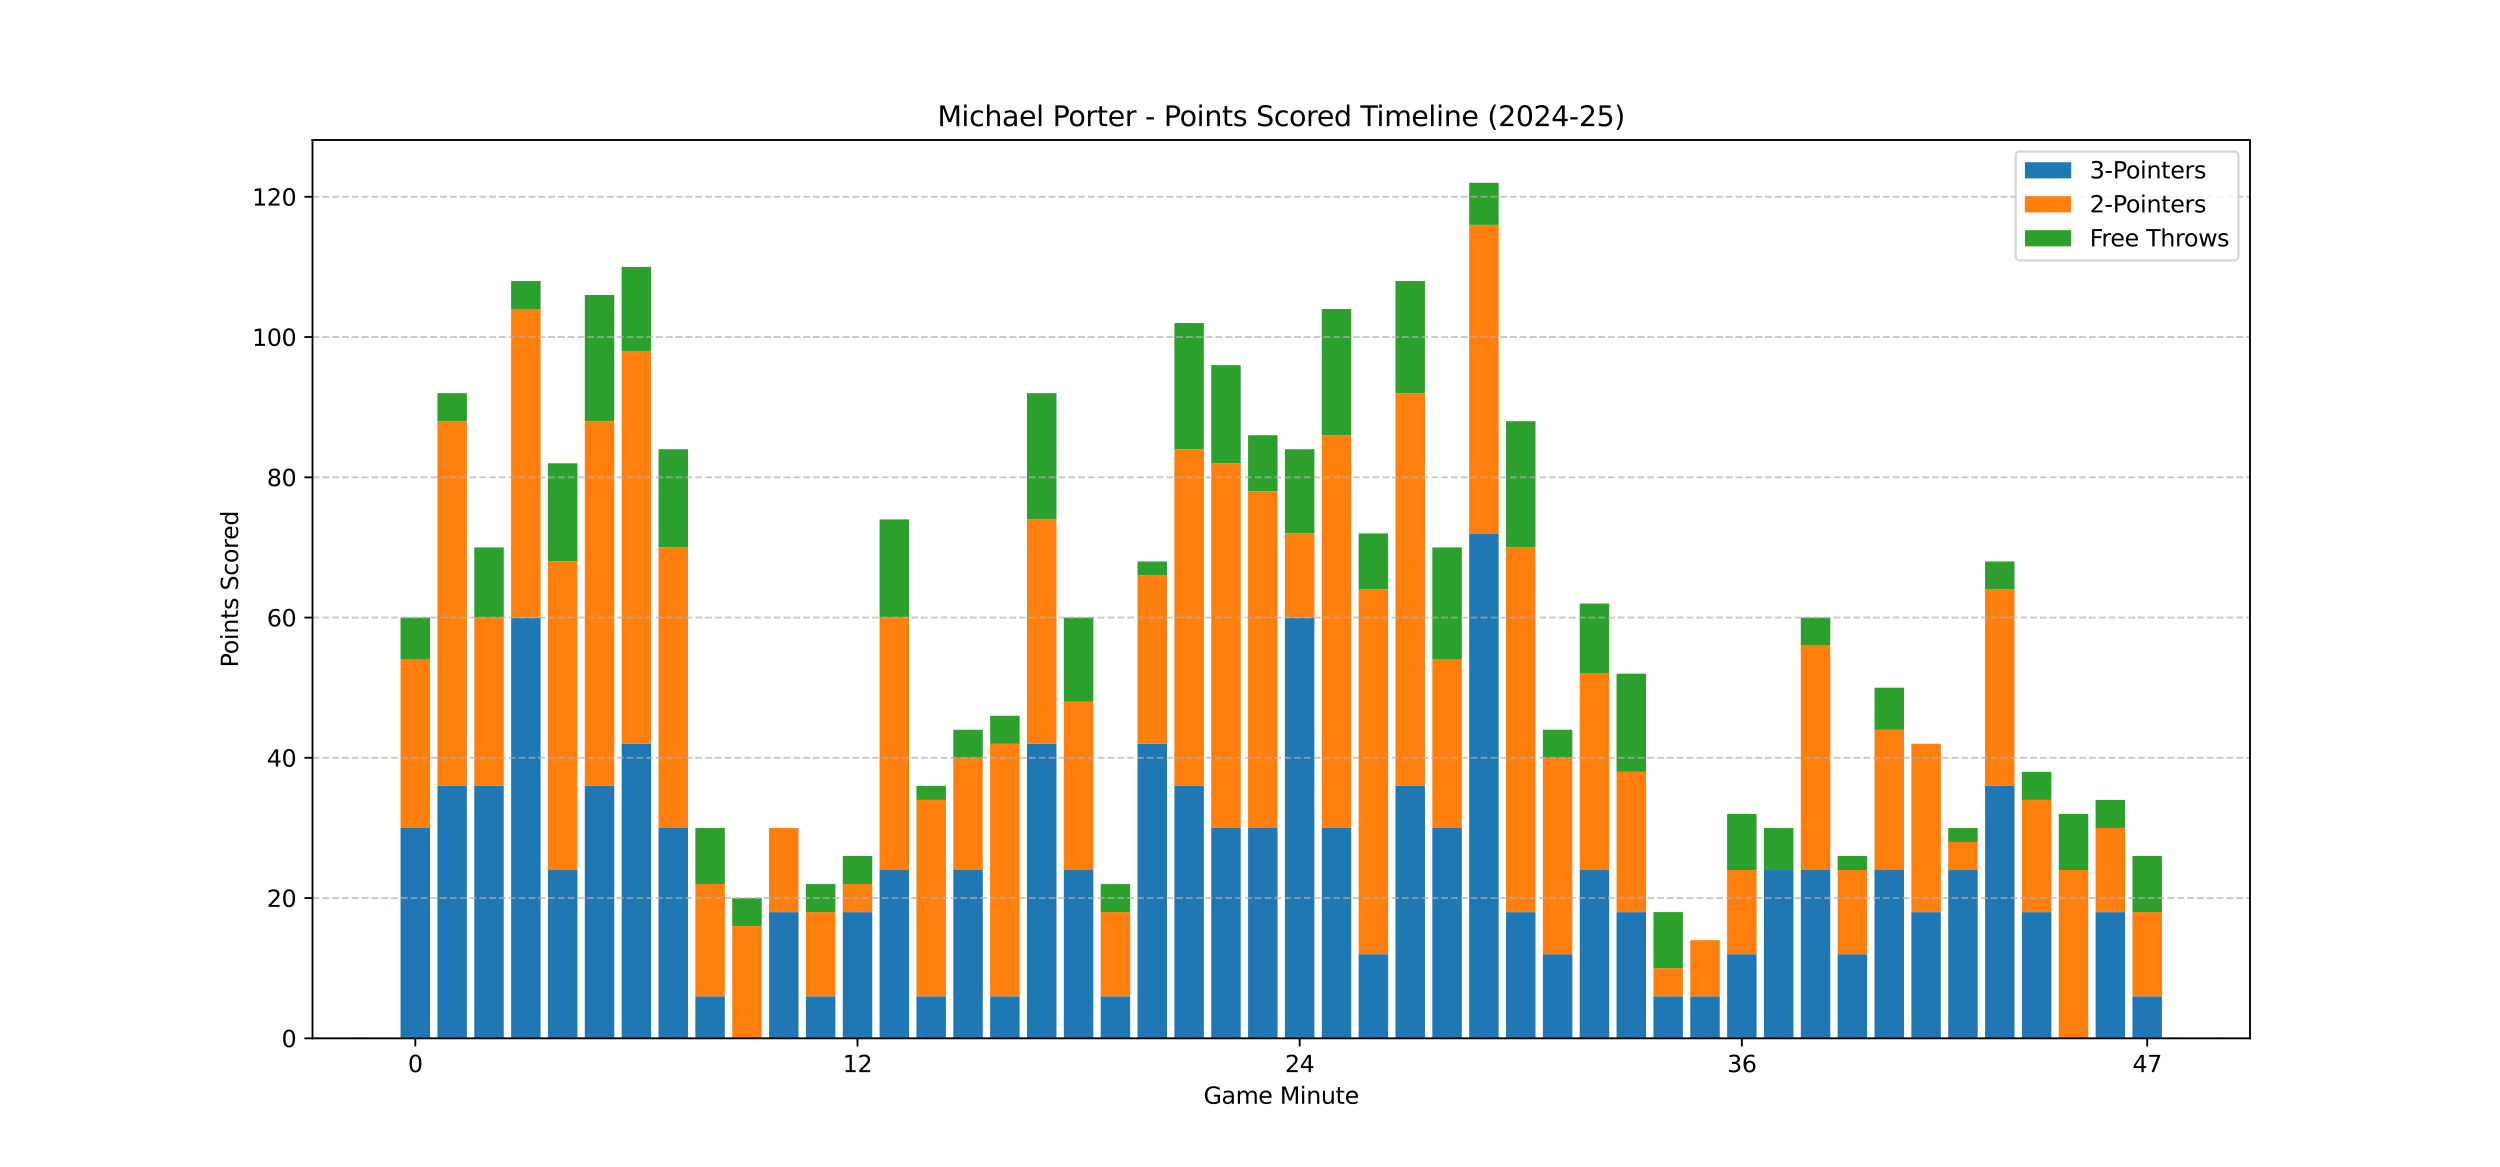 <?xml version="1.0" encoding="utf-8" standalone="no"?>
<!DOCTYPE svg PUBLIC "-//W3C//DTD SVG 1.1//EN"
  "http://www.w3.org/Graphics/SVG/1.1/DTD/svg11.dtd">
<svg xmlns:xlink="http://www.w3.org/1999/xlink" width="1080pt" height="504pt" viewBox="0 0 1080 504" xmlns="http://www.w3.org/2000/svg" version="1.1">
 <defs>
  <style type="text/css">*{stroke-linejoin: round; stroke-linecap: butt}</style>
 </defs>
 <g id="figure_1">
  <g id="patch_1">
   <path d="M 0 504 
L 1080 504 
L 1080 0 
L 0 0 
z
" style="fill: #ffffff"/>
  </g>
  <g id="axes_1">
   <g id="patch_2">
    <path d="M 135 448.56 
L 972 448.56 
L 972 60.48 
L 135 60.48 
z
" style="fill: #ffffff"/>
   </g>
   <g id="patch_3">
    <path d="M 173.045 448.56 
L 185.78 448.56 
L 185.78 357.675 
L 173.045 357.675 
z
" clip-path="url(#p146486626a)" style="fill: #1f77b4"/>
   </g>
   <g id="patch_4">
    <path d="M 188.964 448.56 
L 201.699 448.56 
L 201.699 339.498 
L 188.964 339.498 
z
" clip-path="url(#p146486626a)" style="fill: #1f77b4"/>
   </g>
   <g id="patch_5">
    <path d="M 204.883 448.56 
L 217.618 448.56 
L 217.618 339.498 
L 204.883 339.498 
z
" clip-path="url(#p146486626a)" style="fill: #1f77b4"/>
   </g>
   <g id="patch_6">
    <path d="M 220.801 448.56 
L 233.536 448.56 
L 233.536 266.79 
L 220.801 266.79 
z
" clip-path="url(#p146486626a)" style="fill: #1f77b4"/>
   </g>
   <g id="patch_7">
    <path d="M 236.72 448.56 
L 249.455 448.56 
L 249.455 375.852 
L 236.72 375.852 
z
" clip-path="url(#p146486626a)" style="fill: #1f77b4"/>
   </g>
   <g id="patch_8">
    <path d="M 252.638 448.56 
L 265.373 448.56 
L 265.373 339.498 
L 252.638 339.498 
z
" clip-path="url(#p146486626a)" style="fill: #1f77b4"/>
   </g>
   <g id="patch_9">
    <path d="M 268.557 448.56 
L 281.292 448.56 
L 281.292 321.321 
L 268.557 321.321 
z
" clip-path="url(#p146486626a)" style="fill: #1f77b4"/>
   </g>
   <g id="patch_10">
    <path d="M 284.476 448.56 
L 297.211 448.56 
L 297.211 357.675 
L 284.476 357.675 
z
" clip-path="url(#p146486626a)" style="fill: #1f77b4"/>
   </g>
   <g id="patch_11">
    <path d="M 300.394 448.56 
L 313.129 448.56 
L 313.129 430.383 
L 300.394 430.383 
z
" clip-path="url(#p146486626a)" style="fill: #1f77b4"/>
   </g>
   <g id="patch_12">
    <path d="M 316.313 448.56 
L 329.048 448.56 
L 329.048 448.56 
L 316.313 448.56 
z
" clip-path="url(#p146486626a)" style="fill: #1f77b4"/>
   </g>
   <g id="patch_13">
    <path d="M 332.231 448.56 
L 344.966 448.56 
L 344.966 394.029 
L 332.231 394.029 
z
" clip-path="url(#p146486626a)" style="fill: #1f77b4"/>
   </g>
   <g id="patch_14">
    <path d="M 348.15 448.56 
L 360.885 448.56 
L 360.885 430.383 
L 348.15 430.383 
z
" clip-path="url(#p146486626a)" style="fill: #1f77b4"/>
   </g>
   <g id="patch_15">
    <path d="M 364.069 448.56 
L 376.804 448.56 
L 376.804 394.029 
L 364.069 394.029 
z
" clip-path="url(#p146486626a)" style="fill: #1f77b4"/>
   </g>
   <g id="patch_16">
    <path d="M 379.987 448.56 
L 392.722 448.56 
L 392.722 375.852 
L 379.987 375.852 
z
" clip-path="url(#p146486626a)" style="fill: #1f77b4"/>
   </g>
   <g id="patch_17">
    <path d="M 395.906 448.56 
L 408.641 448.56 
L 408.641 430.383 
L 395.906 430.383 
z
" clip-path="url(#p146486626a)" style="fill: #1f77b4"/>
   </g>
   <g id="patch_18">
    <path d="M 411.824 448.56 
L 424.559 448.56 
L 424.559 375.852 
L 411.824 375.852 
z
" clip-path="url(#p146486626a)" style="fill: #1f77b4"/>
   </g>
   <g id="patch_19">
    <path d="M 427.743 448.56 
L 440.478 448.56 
L 440.478 430.383 
L 427.743 430.383 
z
" clip-path="url(#p146486626a)" style="fill: #1f77b4"/>
   </g>
   <g id="patch_20">
    <path d="M 443.662 448.56 
L 456.397 448.56 
L 456.397 321.321 
L 443.662 321.321 
z
" clip-path="url(#p146486626a)" style="fill: #1f77b4"/>
   </g>
   <g id="patch_21">
    <path d="M 459.58 448.56 
L 472.315 448.56 
L 472.315 375.852 
L 459.58 375.852 
z
" clip-path="url(#p146486626a)" style="fill: #1f77b4"/>
   </g>
   <g id="patch_22">
    <path d="M 475.499 448.56 
L 488.234 448.56 
L 488.234 430.383 
L 475.499 430.383 
z
" clip-path="url(#p146486626a)" style="fill: #1f77b4"/>
   </g>
   <g id="patch_23">
    <path d="M 491.417 448.56 
L 504.152 448.56 
L 504.152 321.321 
L 491.417 321.321 
z
" clip-path="url(#p146486626a)" style="fill: #1f77b4"/>
   </g>
   <g id="patch_24">
    <path d="M 507.336 448.56 
L 520.071 448.56 
L 520.071 339.498 
L 507.336 339.498 
z
" clip-path="url(#p146486626a)" style="fill: #1f77b4"/>
   </g>
   <g id="patch_25">
    <path d="M 523.255 448.56 
L 535.99 448.56 
L 535.99 357.675 
L 523.255 357.675 
z
" clip-path="url(#p146486626a)" style="fill: #1f77b4"/>
   </g>
   <g id="patch_26">
    <path d="M 539.173 448.56 
L 551.908 448.56 
L 551.908 357.675 
L 539.173 357.675 
z
" clip-path="url(#p146486626a)" style="fill: #1f77b4"/>
   </g>
   <g id="patch_27">
    <path d="M 555.092 448.56 
L 567.827 448.56 
L 567.827 266.79 
L 555.092 266.79 
z
" clip-path="url(#p146486626a)" style="fill: #1f77b4"/>
   </g>
   <g id="patch_28">
    <path d="M 571.01 448.56 
L 583.745 448.56 
L 583.745 357.675 
L 571.01 357.675 
z
" clip-path="url(#p146486626a)" style="fill: #1f77b4"/>
   </g>
   <g id="patch_29">
    <path d="M 586.929 448.56 
L 599.664 448.56 
L 599.664 412.206 
L 586.929 412.206 
z
" clip-path="url(#p146486626a)" style="fill: #1f77b4"/>
   </g>
   <g id="patch_30">
    <path d="M 602.848 448.56 
L 615.583 448.56 
L 615.583 339.498 
L 602.848 339.498 
z
" clip-path="url(#p146486626a)" style="fill: #1f77b4"/>
   </g>
   <g id="patch_31">
    <path d="M 618.766 448.56 
L 631.501 448.56 
L 631.501 357.675 
L 618.766 357.675 
z
" clip-path="url(#p146486626a)" style="fill: #1f77b4"/>
   </g>
   <g id="patch_32">
    <path d="M 634.685 448.56 
L 647.42 448.56 
L 647.42 230.435 
L 634.685 230.435 
z
" clip-path="url(#p146486626a)" style="fill: #1f77b4"/>
   </g>
   <g id="patch_33">
    <path d="M 650.603 448.56 
L 663.338 448.56 
L 663.338 394.029 
L 650.603 394.029 
z
" clip-path="url(#p146486626a)" style="fill: #1f77b4"/>
   </g>
   <g id="patch_34">
    <path d="M 666.522 448.56 
L 679.257 448.56 
L 679.257 412.206 
L 666.522 412.206 
z
" clip-path="url(#p146486626a)" style="fill: #1f77b4"/>
   </g>
   <g id="patch_35">
    <path d="M 682.441 448.56 
L 695.176 448.56 
L 695.176 375.852 
L 682.441 375.852 
z
" clip-path="url(#p146486626a)" style="fill: #1f77b4"/>
   </g>
   <g id="patch_36">
    <path d="M 698.359 448.56 
L 711.094 448.56 
L 711.094 394.029 
L 698.359 394.029 
z
" clip-path="url(#p146486626a)" style="fill: #1f77b4"/>
   </g>
   <g id="patch_37">
    <path d="M 714.278 448.56 
L 727.013 448.56 
L 727.013 430.383 
L 714.278 430.383 
z
" clip-path="url(#p146486626a)" style="fill: #1f77b4"/>
   </g>
   <g id="patch_38">
    <path d="M 730.196 448.56 
L 742.931 448.56 
L 742.931 430.383 
L 730.196 430.383 
z
" clip-path="url(#p146486626a)" style="fill: #1f77b4"/>
   </g>
   <g id="patch_39">
    <path d="M 746.115 448.56 
L 758.85 448.56 
L 758.85 412.206 
L 746.115 412.206 
z
" clip-path="url(#p146486626a)" style="fill: #1f77b4"/>
   </g>
   <g id="patch_40">
    <path d="M 762.034 448.56 
L 774.769 448.56 
L 774.769 375.852 
L 762.034 375.852 
z
" clip-path="url(#p146486626a)" style="fill: #1f77b4"/>
   </g>
   <g id="patch_41">
    <path d="M 777.952 448.56 
L 790.687 448.56 
L 790.687 375.852 
L 777.952 375.852 
z
" clip-path="url(#p146486626a)" style="fill: #1f77b4"/>
   </g>
   <g id="patch_42">
    <path d="M 793.871 448.56 
L 806.606 448.56 
L 806.606 412.206 
L 793.871 412.206 
z
" clip-path="url(#p146486626a)" style="fill: #1f77b4"/>
   </g>
   <g id="patch_43">
    <path d="M 809.789 448.56 
L 822.524 448.56 
L 822.524 375.852 
L 809.789 375.852 
z
" clip-path="url(#p146486626a)" style="fill: #1f77b4"/>
   </g>
   <g id="patch_44">
    <path d="M 825.708 448.56 
L 838.443 448.56 
L 838.443 394.029 
L 825.708 394.029 
z
" clip-path="url(#p146486626a)" style="fill: #1f77b4"/>
   </g>
   <g id="patch_45">
    <path d="M 841.627 448.56 
L 854.362 448.56 
L 854.362 375.852 
L 841.627 375.852 
z
" clip-path="url(#p146486626a)" style="fill: #1f77b4"/>
   </g>
   <g id="patch_46">
    <path d="M 857.545 448.56 
L 870.28 448.56 
L 870.28 339.498 
L 857.545 339.498 
z
" clip-path="url(#p146486626a)" style="fill: #1f77b4"/>
   </g>
   <g id="patch_47">
    <path d="M 873.464 448.56 
L 886.199 448.56 
L 886.199 394.029 
L 873.464 394.029 
z
" clip-path="url(#p146486626a)" style="fill: #1f77b4"/>
   </g>
   <g id="patch_48">
    <path d="M 889.382 448.56 
L 902.117 448.56 
L 902.117 448.56 
L 889.382 448.56 
z
" clip-path="url(#p146486626a)" style="fill: #1f77b4"/>
   </g>
   <g id="patch_49">
    <path d="M 905.301 448.56 
L 918.036 448.56 
L 918.036 394.029 
L 905.301 394.029 
z
" clip-path="url(#p146486626a)" style="fill: #1f77b4"/>
   </g>
   <g id="patch_50">
    <path d="M 921.22 448.56 
L 933.955 448.56 
L 933.955 430.383 
L 921.22 430.383 
z
" clip-path="url(#p146486626a)" style="fill: #1f77b4"/>
   </g>
   <g id="patch_51">
    <path d="M 173.045 357.675 
L 185.78 357.675 
L 185.78 284.967 
L 173.045 284.967 
z
" clip-path="url(#p146486626a)" style="fill: #ff7f0e"/>
   </g>
   <g id="patch_52">
    <path d="M 188.964 339.498 
L 201.699 339.498 
L 201.699 181.963 
L 188.964 181.963 
z
" clip-path="url(#p146486626a)" style="fill: #ff7f0e"/>
   </g>
   <g id="patch_53">
    <path d="M 204.883 339.498 
L 217.618 339.498 
L 217.618 266.79 
L 204.883 266.79 
z
" clip-path="url(#p146486626a)" style="fill: #ff7f0e"/>
   </g>
   <g id="patch_54">
    <path d="M 220.801 266.79 
L 233.536 266.79 
L 233.536 133.491 
L 220.801 133.491 
z
" clip-path="url(#p146486626a)" style="fill: #ff7f0e"/>
   </g>
   <g id="patch_55">
    <path d="M 236.72 375.852 
L 249.455 375.852 
L 249.455 242.553 
L 236.72 242.553 
z
" clip-path="url(#p146486626a)" style="fill: #ff7f0e"/>
   </g>
   <g id="patch_56">
    <path d="M 252.638 339.498 
L 265.373 339.498 
L 265.373 181.963 
L 252.638 181.963 
z
" clip-path="url(#p146486626a)" style="fill: #ff7f0e"/>
   </g>
   <g id="patch_57">
    <path d="M 268.557 321.321 
L 281.292 321.321 
L 281.292 151.668 
L 268.557 151.668 
z
" clip-path="url(#p146486626a)" style="fill: #ff7f0e"/>
   </g>
   <g id="patch_58">
    <path d="M 284.476 357.675 
L 297.211 357.675 
L 297.211 236.494 
L 284.476 236.494 
z
" clip-path="url(#p146486626a)" style="fill: #ff7f0e"/>
   </g>
   <g id="patch_59">
    <path d="M 300.394 430.383 
L 313.129 430.383 
L 313.129 381.911 
L 300.394 381.911 
z
" clip-path="url(#p146486626a)" style="fill: #ff7f0e"/>
   </g>
   <g id="patch_60">
    <path d="M 316.313 448.56 
L 329.048 448.56 
L 329.048 400.088 
L 316.313 400.088 
z
" clip-path="url(#p146486626a)" style="fill: #ff7f0e"/>
   </g>
   <g id="patch_61">
    <path d="M 332.231 394.029 
L 344.966 394.029 
L 344.966 357.675 
L 332.231 357.675 
z
" clip-path="url(#p146486626a)" style="fill: #ff7f0e"/>
   </g>
   <g id="patch_62">
    <path d="M 348.15 430.383 
L 360.885 430.383 
L 360.885 394.029 
L 348.15 394.029 
z
" clip-path="url(#p146486626a)" style="fill: #ff7f0e"/>
   </g>
   <g id="patch_63">
    <path d="M 364.069 394.029 
L 376.804 394.029 
L 376.804 381.911 
L 364.069 381.911 
z
" clip-path="url(#p146486626a)" style="fill: #ff7f0e"/>
   </g>
   <g id="patch_64">
    <path d="M 379.987 375.852 
L 392.722 375.852 
L 392.722 266.79 
L 379.987 266.79 
z
" clip-path="url(#p146486626a)" style="fill: #ff7f0e"/>
   </g>
   <g id="patch_65">
    <path d="M 395.906 430.383 
L 408.641 430.383 
L 408.641 345.557 
L 395.906 345.557 
z
" clip-path="url(#p146486626a)" style="fill: #ff7f0e"/>
   </g>
   <g id="patch_66">
    <path d="M 411.824 375.852 
L 424.559 375.852 
L 424.559 327.38 
L 411.824 327.38 
z
" clip-path="url(#p146486626a)" style="fill: #ff7f0e"/>
   </g>
   <g id="patch_67">
    <path d="M 427.743 430.383 
L 440.478 430.383 
L 440.478 321.321 
L 427.743 321.321 
z
" clip-path="url(#p146486626a)" style="fill: #ff7f0e"/>
   </g>
   <g id="patch_68">
    <path d="M 443.662 321.321 
L 456.397 321.321 
L 456.397 224.376 
L 443.662 224.376 
z
" clip-path="url(#p146486626a)" style="fill: #ff7f0e"/>
   </g>
   <g id="patch_69">
    <path d="M 459.58 375.852 
L 472.315 375.852 
L 472.315 303.144 
L 459.58 303.144 
z
" clip-path="url(#p146486626a)" style="fill: #ff7f0e"/>
   </g>
   <g id="patch_70">
    <path d="M 475.499 430.383 
L 488.234 430.383 
L 488.234 394.029 
L 475.499 394.029 
z
" clip-path="url(#p146486626a)" style="fill: #ff7f0e"/>
   </g>
   <g id="patch_71">
    <path d="M 491.417 321.321 
L 504.152 321.321 
L 504.152 248.612 
L 491.417 248.612 
z
" clip-path="url(#p146486626a)" style="fill: #ff7f0e"/>
   </g>
   <g id="patch_72">
    <path d="M 507.336 339.498 
L 520.071 339.498 
L 520.071 194.081 
L 507.336 194.081 
z
" clip-path="url(#p146486626a)" style="fill: #ff7f0e"/>
   </g>
   <g id="patch_73">
    <path d="M 523.255 357.675 
L 535.99 357.675 
L 535.99 200.14 
L 523.255 200.14 
z
" clip-path="url(#p146486626a)" style="fill: #ff7f0e"/>
   </g>
   <g id="patch_74">
    <path d="M 539.173 357.675 
L 551.908 357.675 
L 551.908 212.258 
L 539.173 212.258 
z
" clip-path="url(#p146486626a)" style="fill: #ff7f0e"/>
   </g>
   <g id="patch_75">
    <path d="M 555.092 266.79 
L 567.827 266.79 
L 567.827 230.435 
L 555.092 230.435 
z
" clip-path="url(#p146486626a)" style="fill: #ff7f0e"/>
   </g>
   <g id="patch_76">
    <path d="M 571.01 357.675 
L 583.745 357.675 
L 583.745 188.022 
L 571.01 188.022 
z
" clip-path="url(#p146486626a)" style="fill: #ff7f0e"/>
   </g>
   <g id="patch_77">
    <path d="M 586.929 412.206 
L 599.664 412.206 
L 599.664 254.671 
L 586.929 254.671 
z
" clip-path="url(#p146486626a)" style="fill: #ff7f0e"/>
   </g>
   <g id="patch_78">
    <path d="M 602.848 339.498 
L 615.583 339.498 
L 615.583 169.845 
L 602.848 169.845 
z
" clip-path="url(#p146486626a)" style="fill: #ff7f0e"/>
   </g>
   <g id="patch_79">
    <path d="M 618.766 357.675 
L 631.501 357.675 
L 631.501 284.967 
L 618.766 284.967 
z
" clip-path="url(#p146486626a)" style="fill: #ff7f0e"/>
   </g>
   <g id="patch_80">
    <path d="M 634.685 230.435 
L 647.42 230.435 
L 647.42 97.137 
L 634.685 97.137 
z
" clip-path="url(#p146486626a)" style="fill: #ff7f0e"/>
   </g>
   <g id="patch_81">
    <path d="M 650.603 394.029 
L 663.338 394.029 
L 663.338 236.494 
L 650.603 236.494 
z
" clip-path="url(#p146486626a)" style="fill: #ff7f0e"/>
   </g>
   <g id="patch_82">
    <path d="M 666.522 412.206 
L 679.257 412.206 
L 679.257 327.38 
L 666.522 327.38 
z
" clip-path="url(#p146486626a)" style="fill: #ff7f0e"/>
   </g>
   <g id="patch_83">
    <path d="M 682.441 375.852 
L 695.176 375.852 
L 695.176 291.026 
L 682.441 291.026 
z
" clip-path="url(#p146486626a)" style="fill: #ff7f0e"/>
   </g>
   <g id="patch_84">
    <path d="M 698.359 394.029 
L 711.094 394.029 
L 711.094 333.439 
L 698.359 333.439 
z
" clip-path="url(#p146486626a)" style="fill: #ff7f0e"/>
   </g>
   <g id="patch_85">
    <path d="M 714.278 430.383 
L 727.013 430.383 
L 727.013 418.265 
L 714.278 418.265 
z
" clip-path="url(#p146486626a)" style="fill: #ff7f0e"/>
   </g>
   <g id="patch_86">
    <path d="M 730.196 430.383 
L 742.931 430.383 
L 742.931 406.147 
L 730.196 406.147 
z
" clip-path="url(#p146486626a)" style="fill: #ff7f0e"/>
   </g>
   <g id="patch_87">
    <path d="M 746.115 412.206 
L 758.85 412.206 
L 758.85 375.852 
L 746.115 375.852 
z
" clip-path="url(#p146486626a)" style="fill: #ff7f0e"/>
   </g>
   <g id="patch_88">
    <path d="M 762.034 375.852 
L 774.769 375.852 
L 774.769 375.852 
L 762.034 375.852 
z
" clip-path="url(#p146486626a)" style="fill: #ff7f0e"/>
   </g>
   <g id="patch_89">
    <path d="M 777.952 375.852 
L 790.687 375.852 
L 790.687 278.908 
L 777.952 278.908 
z
" clip-path="url(#p146486626a)" style="fill: #ff7f0e"/>
   </g>
   <g id="patch_90">
    <path d="M 793.871 412.206 
L 806.606 412.206 
L 806.606 375.852 
L 793.871 375.852 
z
" clip-path="url(#p146486626a)" style="fill: #ff7f0e"/>
   </g>
   <g id="patch_91">
    <path d="M 809.789 375.852 
L 822.524 375.852 
L 822.524 315.262 
L 809.789 315.262 
z
" clip-path="url(#p146486626a)" style="fill: #ff7f0e"/>
   </g>
   <g id="patch_92">
    <path d="M 825.708 394.029 
L 838.443 394.029 
L 838.443 321.321 
L 825.708 321.321 
z
" clip-path="url(#p146486626a)" style="fill: #ff7f0e"/>
   </g>
   <g id="patch_93">
    <path d="M 841.627 375.852 
L 854.362 375.852 
L 854.362 363.734 
L 841.627 363.734 
z
" clip-path="url(#p146486626a)" style="fill: #ff7f0e"/>
   </g>
   <g id="patch_94">
    <path d="M 857.545 339.498 
L 870.28 339.498 
L 870.28 254.671 
L 857.545 254.671 
z
" clip-path="url(#p146486626a)" style="fill: #ff7f0e"/>
   </g>
   <g id="patch_95">
    <path d="M 873.464 394.029 
L 886.199 394.029 
L 886.199 345.557 
L 873.464 345.557 
z
" clip-path="url(#p146486626a)" style="fill: #ff7f0e"/>
   </g>
   <g id="patch_96">
    <path d="M 889.382 448.56 
L 902.117 448.56 
L 902.117 375.852 
L 889.382 375.852 
z
" clip-path="url(#p146486626a)" style="fill: #ff7f0e"/>
   </g>
   <g id="patch_97">
    <path d="M 905.301 394.029 
L 918.036 394.029 
L 918.036 357.675 
L 905.301 357.675 
z
" clip-path="url(#p146486626a)" style="fill: #ff7f0e"/>
   </g>
   <g id="patch_98">
    <path d="M 921.22 430.383 
L 933.955 430.383 
L 933.955 394.029 
L 921.22 394.029 
z
" clip-path="url(#p146486626a)" style="fill: #ff7f0e"/>
   </g>
   <g id="patch_99">
    <path d="M 173.045 284.967 
L 185.78 284.967 
L 185.78 266.79 
L 173.045 266.79 
z
" clip-path="url(#p146486626a)" style="fill: #2ca02c"/>
   </g>
   <g id="patch_100">
    <path d="M 188.964 181.963 
L 201.699 181.963 
L 201.699 169.845 
L 188.964 169.845 
z
" clip-path="url(#p146486626a)" style="fill: #2ca02c"/>
   </g>
   <g id="patch_101">
    <path d="M 204.883 266.79 
L 217.618 266.79 
L 217.618 236.494 
L 204.883 236.494 
z
" clip-path="url(#p146486626a)" style="fill: #2ca02c"/>
   </g>
   <g id="patch_102">
    <path d="M 220.801 133.491 
L 233.536 133.491 
L 233.536 121.373 
L 220.801 121.373 
z
" clip-path="url(#p146486626a)" style="fill: #2ca02c"/>
   </g>
   <g id="patch_103">
    <path d="M 236.72 242.553 
L 249.455 242.553 
L 249.455 200.14 
L 236.72 200.14 
z
" clip-path="url(#p146486626a)" style="fill: #2ca02c"/>
   </g>
   <g id="patch_104">
    <path d="M 252.638 181.963 
L 265.373 181.963 
L 265.373 127.432 
L 252.638 127.432 
z
" clip-path="url(#p146486626a)" style="fill: #2ca02c"/>
   </g>
   <g id="patch_105">
    <path d="M 268.557 151.668 
L 281.292 151.668 
L 281.292 115.314 
L 268.557 115.314 
z
" clip-path="url(#p146486626a)" style="fill: #2ca02c"/>
   </g>
   <g id="patch_106">
    <path d="M 284.476 236.494 
L 297.211 236.494 
L 297.211 194.081 
L 284.476 194.081 
z
" clip-path="url(#p146486626a)" style="fill: #2ca02c"/>
   </g>
   <g id="patch_107">
    <path d="M 300.394 381.911 
L 313.129 381.911 
L 313.129 357.675 
L 300.394 357.675 
z
" clip-path="url(#p146486626a)" style="fill: #2ca02c"/>
   </g>
   <g id="patch_108">
    <path d="M 316.313 400.088 
L 329.048 400.088 
L 329.048 387.97 
L 316.313 387.97 
z
" clip-path="url(#p146486626a)" style="fill: #2ca02c"/>
   </g>
   <g id="patch_109">
    <path d="M 332.231 357.675 
L 344.966 357.675 
L 344.966 357.675 
L 332.231 357.675 
z
" clip-path="url(#p146486626a)" style="fill: #2ca02c"/>
   </g>
   <g id="patch_110">
    <path d="M 348.15 394.029 
L 360.885 394.029 
L 360.885 381.911 
L 348.15 381.911 
z
" clip-path="url(#p146486626a)" style="fill: #2ca02c"/>
   </g>
   <g id="patch_111">
    <path d="M 364.069 381.911 
L 376.804 381.911 
L 376.804 369.793 
L 364.069 369.793 
z
" clip-path="url(#p146486626a)" style="fill: #2ca02c"/>
   </g>
   <g id="patch_112">
    <path d="M 379.987 266.79 
L 392.722 266.79 
L 392.722 224.376 
L 379.987 224.376 
z
" clip-path="url(#p146486626a)" style="fill: #2ca02c"/>
   </g>
   <g id="patch_113">
    <path d="M 395.906 345.557 
L 408.641 345.557 
L 408.641 339.498 
L 395.906 339.498 
z
" clip-path="url(#p146486626a)" style="fill: #2ca02c"/>
   </g>
   <g id="patch_114">
    <path d="M 411.824 327.38 
L 424.559 327.38 
L 424.559 315.262 
L 411.824 315.262 
z
" clip-path="url(#p146486626a)" style="fill: #2ca02c"/>
   </g>
   <g id="patch_115">
    <path d="M 427.743 321.321 
L 440.478 321.321 
L 440.478 309.203 
L 427.743 309.203 
z
" clip-path="url(#p146486626a)" style="fill: #2ca02c"/>
   </g>
   <g id="patch_116">
    <path d="M 443.662 224.376 
L 456.397 224.376 
L 456.397 169.845 
L 443.662 169.845 
z
" clip-path="url(#p146486626a)" style="fill: #2ca02c"/>
   </g>
   <g id="patch_117">
    <path d="M 459.58 303.144 
L 472.315 303.144 
L 472.315 266.79 
L 459.58 266.79 
z
" clip-path="url(#p146486626a)" style="fill: #2ca02c"/>
   </g>
   <g id="patch_118">
    <path d="M 475.499 394.029 
L 488.234 394.029 
L 488.234 381.911 
L 475.499 381.911 
z
" clip-path="url(#p146486626a)" style="fill: #2ca02c"/>
   </g>
   <g id="patch_119">
    <path d="M 491.417 248.612 
L 504.152 248.612 
L 504.152 242.553 
L 491.417 242.553 
z
" clip-path="url(#p146486626a)" style="fill: #2ca02c"/>
   </g>
   <g id="patch_120">
    <path d="M 507.336 194.081 
L 520.071 194.081 
L 520.071 139.55 
L 507.336 139.55 
z
" clip-path="url(#p146486626a)" style="fill: #2ca02c"/>
   </g>
   <g id="patch_121">
    <path d="M 523.255 200.14 
L 535.99 200.14 
L 535.99 157.727 
L 523.255 157.727 
z
" clip-path="url(#p146486626a)" style="fill: #2ca02c"/>
   </g>
   <g id="patch_122">
    <path d="M 539.173 212.258 
L 551.908 212.258 
L 551.908 188.022 
L 539.173 188.022 
z
" clip-path="url(#p146486626a)" style="fill: #2ca02c"/>
   </g>
   <g id="patch_123">
    <path d="M 555.092 230.435 
L 567.827 230.435 
L 567.827 194.081 
L 555.092 194.081 
z
" clip-path="url(#p146486626a)" style="fill: #2ca02c"/>
   </g>
   <g id="patch_124">
    <path d="M 571.01 188.022 
L 583.745 188.022 
L 583.745 133.491 
L 571.01 133.491 
z
" clip-path="url(#p146486626a)" style="fill: #2ca02c"/>
   </g>
   <g id="patch_125">
    <path d="M 586.929 254.671 
L 599.664 254.671 
L 599.664 230.435 
L 586.929 230.435 
z
" clip-path="url(#p146486626a)" style="fill: #2ca02c"/>
   </g>
   <g id="patch_126">
    <path d="M 602.848 169.845 
L 615.583 169.845 
L 615.583 121.373 
L 602.848 121.373 
z
" clip-path="url(#p146486626a)" style="fill: #2ca02c"/>
   </g>
   <g id="patch_127">
    <path d="M 618.766 284.967 
L 631.501 284.967 
L 631.501 236.494 
L 618.766 236.494 
z
" clip-path="url(#p146486626a)" style="fill: #2ca02c"/>
   </g>
   <g id="patch_128">
    <path d="M 634.685 97.137 
L 647.42 97.137 
L 647.42 78.96 
L 634.685 78.96 
z
" clip-path="url(#p146486626a)" style="fill: #2ca02c"/>
   </g>
   <g id="patch_129">
    <path d="M 650.603 236.494 
L 663.338 236.494 
L 663.338 181.963 
L 650.603 181.963 
z
" clip-path="url(#p146486626a)" style="fill: #2ca02c"/>
   </g>
   <g id="patch_130">
    <path d="M 666.522 327.38 
L 679.257 327.38 
L 679.257 315.262 
L 666.522 315.262 
z
" clip-path="url(#p146486626a)" style="fill: #2ca02c"/>
   </g>
   <g id="patch_131">
    <path d="M 682.441 291.026 
L 695.176 291.026 
L 695.176 260.73 
L 682.441 260.73 
z
" clip-path="url(#p146486626a)" style="fill: #2ca02c"/>
   </g>
   <g id="patch_132">
    <path d="M 698.359 333.439 
L 711.094 333.439 
L 711.094 291.026 
L 698.359 291.026 
z
" clip-path="url(#p146486626a)" style="fill: #2ca02c"/>
   </g>
   <g id="patch_133">
    <path d="M 714.278 418.265 
L 727.013 418.265 
L 727.013 394.029 
L 714.278 394.029 
z
" clip-path="url(#p146486626a)" style="fill: #2ca02c"/>
   </g>
   <g id="patch_134">
    <path d="M 730.196 406.147 
L 742.931 406.147 
L 742.931 406.147 
L 730.196 406.147 
z
" clip-path="url(#p146486626a)" style="fill: #2ca02c"/>
   </g>
   <g id="patch_135">
    <path d="M 746.115 375.852 
L 758.85 375.852 
L 758.85 351.616 
L 746.115 351.616 
z
" clip-path="url(#p146486626a)" style="fill: #2ca02c"/>
   </g>
   <g id="patch_136">
    <path d="M 762.034 375.852 
L 774.769 375.852 
L 774.769 357.675 
L 762.034 357.675 
z
" clip-path="url(#p146486626a)" style="fill: #2ca02c"/>
   </g>
   <g id="patch_137">
    <path d="M 777.952 278.908 
L 790.687 278.908 
L 790.687 266.79 
L 777.952 266.79 
z
" clip-path="url(#p146486626a)" style="fill: #2ca02c"/>
   </g>
   <g id="patch_138">
    <path d="M 793.871 375.852 
L 806.606 375.852 
L 806.606 369.793 
L 793.871 369.793 
z
" clip-path="url(#p146486626a)" style="fill: #2ca02c"/>
   </g>
   <g id="patch_139">
    <path d="M 809.789 315.262 
L 822.524 315.262 
L 822.524 297.085 
L 809.789 297.085 
z
" clip-path="url(#p146486626a)" style="fill: #2ca02c"/>
   </g>
   <g id="patch_140">
    <path d="M 825.708 321.321 
L 838.443 321.321 
L 838.443 321.321 
L 825.708 321.321 
z
" clip-path="url(#p146486626a)" style="fill: #2ca02c"/>
   </g>
   <g id="patch_141">
    <path d="M 841.627 363.734 
L 854.362 363.734 
L 854.362 357.675 
L 841.627 357.675 
z
" clip-path="url(#p146486626a)" style="fill: #2ca02c"/>
   </g>
   <g id="patch_142">
    <path d="M 857.545 254.671 
L 870.28 254.671 
L 870.28 242.553 
L 857.545 242.553 
z
" clip-path="url(#p146486626a)" style="fill: #2ca02c"/>
   </g>
   <g id="patch_143">
    <path d="M 873.464 345.557 
L 886.199 345.557 
L 886.199 333.439 
L 873.464 333.439 
z
" clip-path="url(#p146486626a)" style="fill: #2ca02c"/>
   </g>
   <g id="patch_144">
    <path d="M 889.382 375.852 
L 902.117 375.852 
L 902.117 351.616 
L 889.382 351.616 
z
" clip-path="url(#p146486626a)" style="fill: #2ca02c"/>
   </g>
   <g id="patch_145">
    <path d="M 905.301 357.675 
L 918.036 357.675 
L 918.036 345.557 
L 905.301 345.557 
z
" clip-path="url(#p146486626a)" style="fill: #2ca02c"/>
   </g>
   <g id="patch_146">
    <path d="M 921.22 394.029 
L 933.955 394.029 
L 933.955 369.793 
L 921.22 369.793 
z
" clip-path="url(#p146486626a)" style="fill: #2ca02c"/>
   </g>
   <g id="matplotlib.axis_1">
    <g id="xtick_1">
     <g id="line2d_1">
      <defs>
       <path id="mcd5a056b90" d="M 0 0 
L 0 3.5 
" style="stroke: #000000; stroke-width: 0.8"/>
      </defs>
      <g>
       <use xlink:href="#mcd5a056b90" x="179.413" y="448.56" style="stroke: #000000; stroke-width: 0.8"/>
      </g>
     </g>
     <g id="text_1">
      <!-- 0 -->
      <g transform="translate(176.232 463.158) scale(0.1 -0.1)">
       <defs>
        <path id="DejaVuSans-30" d="M 2034 4250 
Q 1547 4250 1301 3770 
Q 1056 3291 1056 2328 
Q 1056 1369 1301 889 
Q 1547 409 2034 409 
Q 2525 409 2770 889 
Q 3016 1369 3016 2328 
Q 3016 3291 2770 3770 
Q 2525 4250 2034 4250 
z
M 2034 4750 
Q 2819 4750 3233 4129 
Q 3647 3509 3647 2328 
Q 3647 1150 3233 529 
Q 2819 -91 2034 -91 
Q 1250 -91 836 529 
Q 422 1150 422 2328 
Q 422 3509 836 4129 
Q 1250 4750 2034 4750 
z
" transform="scale(0.016)"/>
       </defs>
       <use xlink:href="#DejaVuSans-30"/>
      </g>
     </g>
    </g>
    <g id="xtick_2">
     <g id="line2d_2">
      <g>
       <use xlink:href="#mcd5a056b90" x="370.436" y="448.56" style="stroke: #000000; stroke-width: 0.8"/>
      </g>
     </g>
     <g id="text_2">
      <!-- 12 -->
      <g transform="translate(364.074 463.158) scale(0.1 -0.1)">
       <defs>
        <path id="DejaVuSans-31" d="M 794 531 
L 1825 531 
L 1825 4091 
L 703 3866 
L 703 4441 
L 1819 4666 
L 2450 4666 
L 2450 531 
L 3481 531 
L 3481 0 
L 794 0 
L 794 531 
z
" transform="scale(0.016)"/>
        <path id="DejaVuSans-32" d="M 1228 531 
L 3431 531 
L 3431 0 
L 469 0 
L 469 531 
Q 828 903 1448 1529 
Q 2069 2156 2228 2338 
Q 2531 2678 2651 2914 
Q 2772 3150 2772 3378 
Q 2772 3750 2511 3984 
Q 2250 4219 1831 4219 
Q 1534 4219 1204 4116 
Q 875 4013 500 3803 
L 500 4441 
Q 881 4594 1212 4672 
Q 1544 4750 1819 4750 
Q 2544 4750 2975 4387 
Q 3406 4025 3406 3419 
Q 3406 3131 3298 2873 
Q 3191 2616 2906 2266 
Q 2828 2175 2409 1742 
Q 1991 1309 1228 531 
z
" transform="scale(0.016)"/>
       </defs>
       <use xlink:href="#DejaVuSans-31"/>
       <use xlink:href="#DejaVuSans-32" transform="translate(63.623 0)"/>
      </g>
     </g>
    </g>
    <g id="xtick_3">
     <g id="line2d_3">
      <g>
       <use xlink:href="#mcd5a056b90" x="561.459" y="448.56" style="stroke: #000000; stroke-width: 0.8"/>
      </g>
     </g>
     <g id="text_3">
      <!-- 24 -->
      <g transform="translate(555.097 463.158) scale(0.1 -0.1)">
       <defs>
        <path id="DejaVuSans-34" d="M 2419 4116 
L 825 1625 
L 2419 1625 
L 2419 4116 
z
M 2253 4666 
L 3047 4666 
L 3047 1625 
L 3713 1625 
L 3713 1100 
L 3047 1100 
L 3047 0 
L 2419 0 
L 2419 1100 
L 313 1100 
L 313 1709 
L 2253 4666 
z
" transform="scale(0.016)"/>
       </defs>
       <use xlink:href="#DejaVuSans-32"/>
       <use xlink:href="#DejaVuSans-34" transform="translate(63.623 0)"/>
      </g>
     </g>
    </g>
    <g id="xtick_4">
     <g id="line2d_4">
      <g>
       <use xlink:href="#mcd5a056b90" x="752.483" y="448.56" style="stroke: #000000; stroke-width: 0.8"/>
      </g>
     </g>
     <g id="text_4">
      <!-- 36 -->
      <g transform="translate(746.12 463.158) scale(0.1 -0.1)">
       <defs>
        <path id="DejaVuSans-33" d="M 2597 2516 
Q 3050 2419 3304 2112 
Q 3559 1806 3559 1356 
Q 3559 666 3084 287 
Q 2609 -91 1734 -91 
Q 1441 -91 1130 -33 
Q 819 25 488 141 
L 488 750 
Q 750 597 1062 519 
Q 1375 441 1716 441 
Q 2309 441 2620 675 
Q 2931 909 2931 1356 
Q 2931 1769 2642 2001 
Q 2353 2234 1838 2234 
L 1294 2234 
L 1294 2753 
L 1863 2753 
Q 2328 2753 2575 2939 
Q 2822 3125 2822 3475 
Q 2822 3834 2567 4026 
Q 2313 4219 1838 4219 
Q 1578 4219 1281 4162 
Q 984 4106 628 3988 
L 628 4550 
Q 988 4650 1302 4700 
Q 1616 4750 1894 4750 
Q 2613 4750 3031 4423 
Q 3450 4097 3450 3541 
Q 3450 3153 3228 2886 
Q 3006 2619 2597 2516 
z
" transform="scale(0.016)"/>
        <path id="DejaVuSans-36" d="M 2113 2584 
Q 1688 2584 1439 2293 
Q 1191 2003 1191 1497 
Q 1191 994 1439 701 
Q 1688 409 2113 409 
Q 2538 409 2786 701 
Q 3034 994 3034 1497 
Q 3034 2003 2786 2293 
Q 2538 2584 2113 2584 
z
M 3366 4563 
L 3366 3988 
Q 3128 4100 2886 4159 
Q 2644 4219 2406 4219 
Q 1781 4219 1451 3797 
Q 1122 3375 1075 2522 
Q 1259 2794 1537 2939 
Q 1816 3084 2150 3084 
Q 2853 3084 3261 2657 
Q 3669 2231 3669 1497 
Q 3669 778 3244 343 
Q 2819 -91 2113 -91 
Q 1303 -91 875 529 
Q 447 1150 447 2328 
Q 447 3434 972 4092 
Q 1497 4750 2381 4750 
Q 2619 4750 2861 4703 
Q 3103 4656 3366 4563 
z
" transform="scale(0.016)"/>
       </defs>
       <use xlink:href="#DejaVuSans-33"/>
       <use xlink:href="#DejaVuSans-36" transform="translate(63.623 0)"/>
      </g>
     </g>
    </g>
    <g id="xtick_5">
     <g id="line2d_5">
      <g>
       <use xlink:href="#mcd5a056b90" x="927.587" y="448.56" style="stroke: #000000; stroke-width: 0.8"/>
      </g>
     </g>
     <g id="text_5">
      <!-- 47 -->
      <g transform="translate(921.225 463.158) scale(0.1 -0.1)">
       <defs>
        <path id="DejaVuSans-37" d="M 525 4666 
L 3525 4666 
L 3525 4397 
L 1831 0 
L 1172 0 
L 2766 4134 
L 525 4134 
L 525 4666 
z
" transform="scale(0.016)"/>
       </defs>
       <use xlink:href="#DejaVuSans-34"/>
       <use xlink:href="#DejaVuSans-37" transform="translate(63.623 0)"/>
      </g>
     </g>
    </g>
    <g id="text_6">
     <!-- Game Minute -->
     <g transform="translate(519.948 476.837) scale(0.1 -0.1)">
      <defs>
       <path id="DejaVuSans-47" d="M 3809 666 
L 3809 1919 
L 2778 1919 
L 2778 2438 
L 4434 2438 
L 4434 434 
Q 4069 175 3628 42 
Q 3188 -91 2688 -91 
Q 1594 -91 976 548 
Q 359 1188 359 2328 
Q 359 3472 976 4111 
Q 1594 4750 2688 4750 
Q 3144 4750 3555 4637 
Q 3966 4525 4313 4306 
L 4313 3634 
Q 3963 3931 3569 4081 
Q 3175 4231 2741 4231 
Q 1884 4231 1454 3753 
Q 1025 3275 1025 2328 
Q 1025 1384 1454 906 
Q 1884 428 2741 428 
Q 3075 428 3337 486 
Q 3600 544 3809 666 
z
" transform="scale(0.016)"/>
       <path id="DejaVuSans-61" d="M 2194 1759 
Q 1497 1759 1228 1600 
Q 959 1441 959 1056 
Q 959 750 1161 570 
Q 1363 391 1709 391 
Q 2188 391 2477 730 
Q 2766 1069 2766 1631 
L 2766 1759 
L 2194 1759 
z
M 3341 1997 
L 3341 0 
L 2766 0 
L 2766 531 
Q 2569 213 2275 61 
Q 1981 -91 1556 -91 
Q 1019 -91 701 211 
Q 384 513 384 1019 
Q 384 1609 779 1909 
Q 1175 2209 1959 2209 
L 2766 2209 
L 2766 2266 
Q 2766 2663 2505 2880 
Q 2244 3097 1772 3097 
Q 1472 3097 1187 3025 
Q 903 2953 641 2809 
L 641 3341 
Q 956 3463 1253 3523 
Q 1550 3584 1831 3584 
Q 2591 3584 2966 3190 
Q 3341 2797 3341 1997 
z
" transform="scale(0.016)"/>
       <path id="DejaVuSans-6d" d="M 3328 2828 
Q 3544 3216 3844 3400 
Q 4144 3584 4550 3584 
Q 5097 3584 5394 3201 
Q 5691 2819 5691 2113 
L 5691 0 
L 5113 0 
L 5113 2094 
Q 5113 2597 4934 2840 
Q 4756 3084 4391 3084 
Q 3944 3084 3684 2787 
Q 3425 2491 3425 1978 
L 3425 0 
L 2847 0 
L 2847 2094 
Q 2847 2600 2669 2842 
Q 2491 3084 2119 3084 
Q 1678 3084 1418 2786 
Q 1159 2488 1159 1978 
L 1159 0 
L 581 0 
L 581 3500 
L 1159 3500 
L 1159 2956 
Q 1356 3278 1631 3431 
Q 1906 3584 2284 3584 
Q 2666 3584 2933 3390 
Q 3200 3197 3328 2828 
z
" transform="scale(0.016)"/>
       <path id="DejaVuSans-65" d="M 3597 1894 
L 3597 1613 
L 953 1613 
Q 991 1019 1311 708 
Q 1631 397 2203 397 
Q 2534 397 2845 478 
Q 3156 559 3463 722 
L 3463 178 
Q 3153 47 2828 -22 
Q 2503 -91 2169 -91 
Q 1331 -91 842 396 
Q 353 884 353 1716 
Q 353 2575 817 3079 
Q 1281 3584 2069 3584 
Q 2775 3584 3186 3129 
Q 3597 2675 3597 1894 
z
M 3022 2063 
Q 3016 2534 2758 2815 
Q 2500 3097 2075 3097 
Q 1594 3097 1305 2825 
Q 1016 2553 972 2059 
L 3022 2063 
z
" transform="scale(0.016)"/>
       <path id="DejaVuSans-20" transform="scale(0.016)"/>
       <path id="DejaVuSans-4d" d="M 628 4666 
L 1569 4666 
L 2759 1491 
L 3956 4666 
L 4897 4666 
L 4897 0 
L 4281 0 
L 4281 4097 
L 3078 897 
L 2444 897 
L 1241 4097 
L 1241 0 
L 628 0 
L 628 4666 
z
" transform="scale(0.016)"/>
       <path id="DejaVuSans-69" d="M 603 3500 
L 1178 3500 
L 1178 0 
L 603 0 
L 603 3500 
z
M 603 4863 
L 1178 4863 
L 1178 4134 
L 603 4134 
L 603 4863 
z
" transform="scale(0.016)"/>
       <path id="DejaVuSans-6e" d="M 3513 2113 
L 3513 0 
L 2938 0 
L 2938 2094 
Q 2938 2591 2744 2837 
Q 2550 3084 2163 3084 
Q 1697 3084 1428 2787 
Q 1159 2491 1159 1978 
L 1159 0 
L 581 0 
L 581 3500 
L 1159 3500 
L 1159 2956 
Q 1366 3272 1645 3428 
Q 1925 3584 2291 3584 
Q 2894 3584 3203 3211 
Q 3513 2838 3513 2113 
z
" transform="scale(0.016)"/>
       <path id="DejaVuSans-75" d="M 544 1381 
L 544 3500 
L 1119 3500 
L 1119 1403 
Q 1119 906 1312 657 
Q 1506 409 1894 409 
Q 2359 409 2629 706 
Q 2900 1003 2900 1516 
L 2900 3500 
L 3475 3500 
L 3475 0 
L 2900 0 
L 2900 538 
Q 2691 219 2414 64 
Q 2138 -91 1772 -91 
Q 1169 -91 856 284 
Q 544 659 544 1381 
z
M 1991 3584 
L 1991 3584 
z
" transform="scale(0.016)"/>
       <path id="DejaVuSans-74" d="M 1172 4494 
L 1172 3500 
L 2356 3500 
L 2356 3053 
L 1172 3053 
L 1172 1153 
Q 1172 725 1289 603 
Q 1406 481 1766 481 
L 2356 481 
L 2356 0 
L 1766 0 
Q 1100 0 847 248 
Q 594 497 594 1153 
L 594 3053 
L 172 3053 
L 172 3500 
L 594 3500 
L 594 4494 
L 1172 4494 
z
" transform="scale(0.016)"/>
      </defs>
      <use xlink:href="#DejaVuSans-47"/>
      <use xlink:href="#DejaVuSans-61" transform="translate(77.49 0)"/>
      <use xlink:href="#DejaVuSans-6d" transform="translate(138.77 0)"/>
      <use xlink:href="#DejaVuSans-65" transform="translate(236.182 0)"/>
      <use xlink:href="#DejaVuSans-20" transform="translate(297.705 0)"/>
      <use xlink:href="#DejaVuSans-4d" transform="translate(329.492 0)"/>
      <use xlink:href="#DejaVuSans-69" transform="translate(415.771 0)"/>
      <use xlink:href="#DejaVuSans-6e" transform="translate(443.555 0)"/>
      <use xlink:href="#DejaVuSans-75" transform="translate(506.934 0)"/>
      <use xlink:href="#DejaVuSans-74" transform="translate(570.312 0)"/>
      <use xlink:href="#DejaVuSans-65" transform="translate(609.521 0)"/>
     </g>
    </g>
   </g>
   <g id="matplotlib.axis_2">
    <g id="ytick_1">
     <g id="line2d_6">
      <path d="M 135 448.56 
L 972 448.56 
" clip-path="url(#p146486626a)" style="fill: none; stroke-dasharray: 2.96,1.28; stroke-dashoffset: 0; stroke: #b0b0b0; stroke-opacity: 0.7; stroke-width: 0.8"/>
     </g>
     <g id="line2d_7">
      <defs>
       <path id="mf9c610d3ad" d="M 0 0 
L -3.5 0 
" style="stroke: #000000; stroke-width: 0.8"/>
      </defs>
      <g>
       <use xlink:href="#mf9c610d3ad" x="135" y="448.56" style="stroke: #000000; stroke-width: 0.8"/>
      </g>
     </g>
     <g id="text_7">
      <!-- 0 -->
      <g transform="translate(121.638 452.359) scale(0.1 -0.1)">
       <use xlink:href="#DejaVuSans-30"/>
      </g>
     </g>
    </g>
    <g id="ytick_2">
     <g id="line2d_8">
      <path d="M 135 387.97 
L 972 387.97 
" clip-path="url(#p146486626a)" style="fill: none; stroke-dasharray: 2.96,1.28; stroke-dashoffset: 0; stroke: #b0b0b0; stroke-opacity: 0.7; stroke-width: 0.8"/>
     </g>
     <g id="line2d_9">
      <g>
       <use xlink:href="#mf9c610d3ad" x="135" y="387.97" style="stroke: #000000; stroke-width: 0.8"/>
      </g>
     </g>
     <g id="text_8">
      <!-- 20 -->
      <g transform="translate(115.275 391.769) scale(0.1 -0.1)">
       <use xlink:href="#DejaVuSans-32"/>
       <use xlink:href="#DejaVuSans-30" transform="translate(63.623 0)"/>
      </g>
     </g>
    </g>
    <g id="ytick_3">
     <g id="line2d_10">
      <path d="M 135 327.38 
L 972 327.38 
" clip-path="url(#p146486626a)" style="fill: none; stroke-dasharray: 2.96,1.28; stroke-dashoffset: 0; stroke: #b0b0b0; stroke-opacity: 0.7; stroke-width: 0.8"/>
     </g>
     <g id="line2d_11">
      <g>
       <use xlink:href="#mf9c610d3ad" x="135" y="327.38" style="stroke: #000000; stroke-width: 0.8"/>
      </g>
     </g>
     <g id="text_9">
      <!-- 40 -->
      <g transform="translate(115.275 331.179) scale(0.1 -0.1)">
       <use xlink:href="#DejaVuSans-34"/>
       <use xlink:href="#DejaVuSans-30" transform="translate(63.623 0)"/>
      </g>
     </g>
    </g>
    <g id="ytick_4">
     <g id="line2d_12">
      <path d="M 135 266.79 
L 972 266.79 
" clip-path="url(#p146486626a)" style="fill: none; stroke-dasharray: 2.96,1.28; stroke-dashoffset: 0; stroke: #b0b0b0; stroke-opacity: 0.7; stroke-width: 0.8"/>
     </g>
     <g id="line2d_13">
      <g>
       <use xlink:href="#mf9c610d3ad" x="135" y="266.79" style="stroke: #000000; stroke-width: 0.8"/>
      </g>
     </g>
     <g id="text_10">
      <!-- 60 -->
      <g transform="translate(115.275 270.589) scale(0.1 -0.1)">
       <use xlink:href="#DejaVuSans-36"/>
       <use xlink:href="#DejaVuSans-30" transform="translate(63.623 0)"/>
      </g>
     </g>
    </g>
    <g id="ytick_5">
     <g id="line2d_14">
      <path d="M 135 206.199 
L 972 206.199 
" clip-path="url(#p146486626a)" style="fill: none; stroke-dasharray: 2.96,1.28; stroke-dashoffset: 0; stroke: #b0b0b0; stroke-opacity: 0.7; stroke-width: 0.8"/>
     </g>
     <g id="line2d_15">
      <g>
       <use xlink:href="#mf9c610d3ad" x="135" y="206.199" style="stroke: #000000; stroke-width: 0.8"/>
      </g>
     </g>
     <g id="text_11">
      <!-- 80 -->
      <g transform="translate(115.275 209.999) scale(0.1 -0.1)">
       <defs>
        <path id="DejaVuSans-38" d="M 2034 2216 
Q 1584 2216 1326 1975 
Q 1069 1734 1069 1313 
Q 1069 891 1326 650 
Q 1584 409 2034 409 
Q 2484 409 2743 651 
Q 3003 894 3003 1313 
Q 3003 1734 2745 1975 
Q 2488 2216 2034 2216 
z
M 1403 2484 
Q 997 2584 770 2862 
Q 544 3141 544 3541 
Q 544 4100 942 4425 
Q 1341 4750 2034 4750 
Q 2731 4750 3128 4425 
Q 3525 4100 3525 3541 
Q 3525 3141 3298 2862 
Q 3072 2584 2669 2484 
Q 3125 2378 3379 2068 
Q 3634 1759 3634 1313 
Q 3634 634 3220 271 
Q 2806 -91 2034 -91 
Q 1263 -91 848 271 
Q 434 634 434 1313 
Q 434 1759 690 2068 
Q 947 2378 1403 2484 
z
M 1172 3481 
Q 1172 3119 1398 2916 
Q 1625 2713 2034 2713 
Q 2441 2713 2670 2916 
Q 2900 3119 2900 3481 
Q 2900 3844 2670 4047 
Q 2441 4250 2034 4250 
Q 1625 4250 1398 4047 
Q 1172 3844 1172 3481 
z
" transform="scale(0.016)"/>
       </defs>
       <use xlink:href="#DejaVuSans-38"/>
       <use xlink:href="#DejaVuSans-30" transform="translate(63.623 0)"/>
      </g>
     </g>
    </g>
    <g id="ytick_6">
     <g id="line2d_16">
      <path d="M 135 145.609 
L 972 145.609 
" clip-path="url(#p146486626a)" style="fill: none; stroke-dasharray: 2.96,1.28; stroke-dashoffset: 0; stroke: #b0b0b0; stroke-opacity: 0.7; stroke-width: 0.8"/>
     </g>
     <g id="line2d_17">
      <g>
       <use xlink:href="#mf9c610d3ad" x="135" y="145.609" style="stroke: #000000; stroke-width: 0.8"/>
      </g>
     </g>
     <g id="text_12">
      <!-- 100 -->
      <g transform="translate(108.912 149.408) scale(0.1 -0.1)">
       <use xlink:href="#DejaVuSans-31"/>
       <use xlink:href="#DejaVuSans-30" transform="translate(63.623 0)"/>
       <use xlink:href="#DejaVuSans-30" transform="translate(127.246 0)"/>
      </g>
     </g>
    </g>
    <g id="ytick_7">
     <g id="line2d_18">
      <path d="M 135 85.019 
L 972 85.019 
" clip-path="url(#p146486626a)" style="fill: none; stroke-dasharray: 2.96,1.28; stroke-dashoffset: 0; stroke: #b0b0b0; stroke-opacity: 0.7; stroke-width: 0.8"/>
     </g>
     <g id="line2d_19">
      <g>
       <use xlink:href="#mf9c610d3ad" x="135" y="85.019" style="stroke: #000000; stroke-width: 0.8"/>
      </g>
     </g>
     <g id="text_13">
      <!-- 120 -->
      <g transform="translate(108.912 88.818) scale(0.1 -0.1)">
       <use xlink:href="#DejaVuSans-31"/>
       <use xlink:href="#DejaVuSans-32" transform="translate(63.623 0)"/>
       <use xlink:href="#DejaVuSans-30" transform="translate(127.246 0)"/>
      </g>
     </g>
    </g>
    <g id="text_14">
     <!-- Points Scored -->
     <g transform="translate(102.833 288.301) rotate(-90) scale(0.1 -0.1)">
      <defs>
       <path id="DejaVuSans-50" d="M 1259 4147 
L 1259 2394 
L 2053 2394 
Q 2494 2394 2734 2622 
Q 2975 2850 2975 3272 
Q 2975 3691 2734 3919 
Q 2494 4147 2053 4147 
L 1259 4147 
z
M 628 4666 
L 2053 4666 
Q 2838 4666 3239 4311 
Q 3641 3956 3641 3272 
Q 3641 2581 3239 2228 
Q 2838 1875 2053 1875 
L 1259 1875 
L 1259 0 
L 628 0 
L 628 4666 
z
" transform="scale(0.016)"/>
       <path id="DejaVuSans-6f" d="M 1959 3097 
Q 1497 3097 1228 2736 
Q 959 2375 959 1747 
Q 959 1119 1226 758 
Q 1494 397 1959 397 
Q 2419 397 2687 759 
Q 2956 1122 2956 1747 
Q 2956 2369 2687 2733 
Q 2419 3097 1959 3097 
z
M 1959 3584 
Q 2709 3584 3137 3096 
Q 3566 2609 3566 1747 
Q 3566 888 3137 398 
Q 2709 -91 1959 -91 
Q 1206 -91 779 398 
Q 353 888 353 1747 
Q 353 2609 779 3096 
Q 1206 3584 1959 3584 
z
" transform="scale(0.016)"/>
       <path id="DejaVuSans-73" d="M 2834 3397 
L 2834 2853 
Q 2591 2978 2328 3040 
Q 2066 3103 1784 3103 
Q 1356 3103 1142 2972 
Q 928 2841 928 2578 
Q 928 2378 1081 2264 
Q 1234 2150 1697 2047 
L 1894 2003 
Q 2506 1872 2764 1633 
Q 3022 1394 3022 966 
Q 3022 478 2636 193 
Q 2250 -91 1575 -91 
Q 1294 -91 989 -36 
Q 684 19 347 128 
L 347 722 
Q 666 556 975 473 
Q 1284 391 1588 391 
Q 1994 391 2212 530 
Q 2431 669 2431 922 
Q 2431 1156 2273 1281 
Q 2116 1406 1581 1522 
L 1381 1569 
Q 847 1681 609 1914 
Q 372 2147 372 2553 
Q 372 3047 722 3315 
Q 1072 3584 1716 3584 
Q 2034 3584 2315 3537 
Q 2597 3491 2834 3397 
z
" transform="scale(0.016)"/>
       <path id="DejaVuSans-53" d="M 3425 4513 
L 3425 3897 
Q 3066 4069 2747 4153 
Q 2428 4238 2131 4238 
Q 1616 4238 1336 4038 
Q 1056 3838 1056 3469 
Q 1056 3159 1242 3001 
Q 1428 2844 1947 2747 
L 2328 2669 
Q 3034 2534 3370 2195 
Q 3706 1856 3706 1288 
Q 3706 609 3251 259 
Q 2797 -91 1919 -91 
Q 1588 -91 1214 -16 
Q 841 59 441 206 
L 441 856 
Q 825 641 1194 531 
Q 1563 422 1919 422 
Q 2459 422 2753 634 
Q 3047 847 3047 1241 
Q 3047 1584 2836 1778 
Q 2625 1972 2144 2069 
L 1759 2144 
Q 1053 2284 737 2584 
Q 422 2884 422 3419 
Q 422 4038 858 4394 
Q 1294 4750 2059 4750 
Q 2388 4750 2728 4690 
Q 3069 4631 3425 4513 
z
" transform="scale(0.016)"/>
       <path id="DejaVuSans-63" d="M 3122 3366 
L 3122 2828 
Q 2878 2963 2633 3030 
Q 2388 3097 2138 3097 
Q 1578 3097 1268 2742 
Q 959 2388 959 1747 
Q 959 1106 1268 751 
Q 1578 397 2138 397 
Q 2388 397 2633 464 
Q 2878 531 3122 666 
L 3122 134 
Q 2881 22 2623 -34 
Q 2366 -91 2075 -91 
Q 1284 -91 818 406 
Q 353 903 353 1747 
Q 353 2603 823 3093 
Q 1294 3584 2113 3584 
Q 2378 3584 2631 3529 
Q 2884 3475 3122 3366 
z
" transform="scale(0.016)"/>
       <path id="DejaVuSans-72" d="M 2631 2963 
Q 2534 3019 2420 3045 
Q 2306 3072 2169 3072 
Q 1681 3072 1420 2755 
Q 1159 2438 1159 1844 
L 1159 0 
L 581 0 
L 581 3500 
L 1159 3500 
L 1159 2956 
Q 1341 3275 1631 3429 
Q 1922 3584 2338 3584 
Q 2397 3584 2469 3576 
Q 2541 3569 2628 3553 
L 2631 2963 
z
" transform="scale(0.016)"/>
       <path id="DejaVuSans-64" d="M 2906 2969 
L 2906 4863 
L 3481 4863 
L 3481 0 
L 2906 0 
L 2906 525 
Q 2725 213 2448 61 
Q 2172 -91 1784 -91 
Q 1150 -91 751 415 
Q 353 922 353 1747 
Q 353 2572 751 3078 
Q 1150 3584 1784 3584 
Q 2172 3584 2448 3432 
Q 2725 3281 2906 2969 
z
M 947 1747 
Q 947 1113 1208 752 
Q 1469 391 1925 391 
Q 2381 391 2643 752 
Q 2906 1113 2906 1747 
Q 2906 2381 2643 2742 
Q 2381 3103 1925 3103 
Q 1469 3103 1208 2742 
Q 947 2381 947 1747 
z
" transform="scale(0.016)"/>
      </defs>
      <use xlink:href="#DejaVuSans-50"/>
      <use xlink:href="#DejaVuSans-6f" transform="translate(56.678 0)"/>
      <use xlink:href="#DejaVuSans-69" transform="translate(117.859 0)"/>
      <use xlink:href="#DejaVuSans-6e" transform="translate(145.643 0)"/>
      <use xlink:href="#DejaVuSans-74" transform="translate(209.021 0)"/>
      <use xlink:href="#DejaVuSans-73" transform="translate(248.23 0)"/>
      <use xlink:href="#DejaVuSans-20" transform="translate(300.33 0)"/>
      <use xlink:href="#DejaVuSans-53" transform="translate(332.117 0)"/>
      <use xlink:href="#DejaVuSans-63" transform="translate(395.594 0)"/>
      <use xlink:href="#DejaVuSans-6f" transform="translate(450.574 0)"/>
      <use xlink:href="#DejaVuSans-72" transform="translate(511.756 0)"/>
      <use xlink:href="#DejaVuSans-65" transform="translate(550.619 0)"/>
      <use xlink:href="#DejaVuSans-64" transform="translate(612.143 0)"/>
     </g>
    </g>
   </g>
   <g id="patch_147">
    <path d="M 135 448.56 
L 135 60.48 
" style="fill: none; stroke: #000000; stroke-width: 0.8; stroke-linejoin: miter; stroke-linecap: square"/>
   </g>
   <g id="patch_148">
    <path d="M 972 448.56 
L 972 60.48 
" style="fill: none; stroke: #000000; stroke-width: 0.8; stroke-linejoin: miter; stroke-linecap: square"/>
   </g>
   <g id="patch_149">
    <path d="M 135 448.56 
L 972 448.56 
" style="fill: none; stroke: #000000; stroke-width: 0.8; stroke-linejoin: miter; stroke-linecap: square"/>
   </g>
   <g id="patch_150">
    <path d="M 135 60.48 
L 972 60.48 
" style="fill: none; stroke: #000000; stroke-width: 0.8; stroke-linejoin: miter; stroke-linecap: square"/>
   </g>
   <g id="text_15">
    <!-- Michael Porter - Points Scored Timeline (2024-25) -->
    <g transform="translate(404.974 54.48) scale(0.12 -0.12)">
     <defs>
      <path id="DejaVuSans-68" d="M 3513 2113 
L 3513 0 
L 2938 0 
L 2938 2094 
Q 2938 2591 2744 2837 
Q 2550 3084 2163 3084 
Q 1697 3084 1428 2787 
Q 1159 2491 1159 1978 
L 1159 0 
L 581 0 
L 581 4863 
L 1159 4863 
L 1159 2956 
Q 1366 3272 1645 3428 
Q 1925 3584 2291 3584 
Q 2894 3584 3203 3211 
Q 3513 2838 3513 2113 
z
" transform="scale(0.016)"/>
      <path id="DejaVuSans-6c" d="M 603 4863 
L 1178 4863 
L 1178 0 
L 603 0 
L 603 4863 
z
" transform="scale(0.016)"/>
      <path id="DejaVuSans-2d" d="M 313 2009 
L 1997 2009 
L 1997 1497 
L 313 1497 
L 313 2009 
z
" transform="scale(0.016)"/>
      <path id="DejaVuSans-54" d="M -19 4666 
L 3928 4666 
L 3928 4134 
L 2272 4134 
L 2272 0 
L 1638 0 
L 1638 4134 
L -19 4134 
L -19 4666 
z
" transform="scale(0.016)"/>
      <path id="DejaVuSans-28" d="M 1984 4856 
Q 1566 4138 1362 3434 
Q 1159 2731 1159 2009 
Q 1159 1288 1364 580 
Q 1569 -128 1984 -844 
L 1484 -844 
Q 1016 -109 783 600 
Q 550 1309 550 2009 
Q 550 2706 781 3412 
Q 1013 4119 1484 4856 
L 1984 4856 
z
" transform="scale(0.016)"/>
      <path id="DejaVuSans-35" d="M 691 4666 
L 3169 4666 
L 3169 4134 
L 1269 4134 
L 1269 2991 
Q 1406 3038 1543 3061 
Q 1681 3084 1819 3084 
Q 2600 3084 3056 2656 
Q 3513 2228 3513 1497 
Q 3513 744 3044 326 
Q 2575 -91 1722 -91 
Q 1428 -91 1123 -41 
Q 819 9 494 109 
L 494 744 
Q 775 591 1075 516 
Q 1375 441 1709 441 
Q 2250 441 2565 725 
Q 2881 1009 2881 1497 
Q 2881 1984 2565 2268 
Q 2250 2553 1709 2553 
Q 1456 2553 1204 2497 
Q 953 2441 691 2322 
L 691 4666 
z
" transform="scale(0.016)"/>
      <path id="DejaVuSans-29" d="M 513 4856 
L 1013 4856 
Q 1481 4119 1714 3412 
Q 1947 2706 1947 2009 
Q 1947 1309 1714 600 
Q 1481 -109 1013 -844 
L 513 -844 
Q 928 -128 1133 580 
Q 1338 1288 1338 2009 
Q 1338 2731 1133 3434 
Q 928 4138 513 4856 
z
" transform="scale(0.016)"/>
     </defs>
     <use xlink:href="#DejaVuSans-4d"/>
     <use xlink:href="#DejaVuSans-69" transform="translate(86.279 0)"/>
     <use xlink:href="#DejaVuSans-63" transform="translate(114.062 0)"/>
     <use xlink:href="#DejaVuSans-68" transform="translate(169.043 0)"/>
     <use xlink:href="#DejaVuSans-61" transform="translate(232.422 0)"/>
     <use xlink:href="#DejaVuSans-65" transform="translate(293.701 0)"/>
     <use xlink:href="#DejaVuSans-6c" transform="translate(355.225 0)"/>
     <use xlink:href="#DejaVuSans-20" transform="translate(383.008 0)"/>
     <use xlink:href="#DejaVuSans-50" transform="translate(414.795 0)"/>
     <use xlink:href="#DejaVuSans-6f" transform="translate(471.473 0)"/>
     <use xlink:href="#DejaVuSans-72" transform="translate(532.654 0)"/>
     <use xlink:href="#DejaVuSans-74" transform="translate(573.768 0)"/>
     <use xlink:href="#DejaVuSans-65" transform="translate(612.977 0)"/>
     <use xlink:href="#DejaVuSans-72" transform="translate(674.5 0)"/>
     <use xlink:href="#DejaVuSans-20" transform="translate(715.613 0)"/>
     <use xlink:href="#DejaVuSans-2d" transform="translate(747.4 0)"/>
     <use xlink:href="#DejaVuSans-20" transform="translate(783.484 0)"/>
     <use xlink:href="#DejaVuSans-50" transform="translate(815.271 0)"/>
     <use xlink:href="#DejaVuSans-6f" transform="translate(871.949 0)"/>
     <use xlink:href="#DejaVuSans-69" transform="translate(933.131 0)"/>
     <use xlink:href="#DejaVuSans-6e" transform="translate(960.914 0)"/>
     <use xlink:href="#DejaVuSans-74" transform="translate(1024.293 0)"/>
     <use xlink:href="#DejaVuSans-73" transform="translate(1063.502 0)"/>
     <use xlink:href="#DejaVuSans-20" transform="translate(1115.602 0)"/>
     <use xlink:href="#DejaVuSans-53" transform="translate(1147.389 0)"/>
     <use xlink:href="#DejaVuSans-63" transform="translate(1210.865 0)"/>
     <use xlink:href="#DejaVuSans-6f" transform="translate(1265.846 0)"/>
     <use xlink:href="#DejaVuSans-72" transform="translate(1327.027 0)"/>
     <use xlink:href="#DejaVuSans-65" transform="translate(1365.891 0)"/>
     <use xlink:href="#DejaVuSans-64" transform="translate(1427.414 0)"/>
     <use xlink:href="#DejaVuSans-20" transform="translate(1490.891 0)"/>
     <use xlink:href="#DejaVuSans-54" transform="translate(1522.678 0)"/>
     <use xlink:href="#DejaVuSans-69" transform="translate(1580.637 0)"/>
     <use xlink:href="#DejaVuSans-6d" transform="translate(1608.42 0)"/>
     <use xlink:href="#DejaVuSans-65" transform="translate(1705.832 0)"/>
     <use xlink:href="#DejaVuSans-6c" transform="translate(1767.355 0)"/>
     <use xlink:href="#DejaVuSans-69" transform="translate(1795.139 0)"/>
     <use xlink:href="#DejaVuSans-6e" transform="translate(1822.922 0)"/>
     <use xlink:href="#DejaVuSans-65" transform="translate(1886.301 0)"/>
     <use xlink:href="#DejaVuSans-20" transform="translate(1947.824 0)"/>
     <use xlink:href="#DejaVuSans-28" transform="translate(1979.611 0)"/>
     <use xlink:href="#DejaVuSans-32" transform="translate(2018.625 0)"/>
     <use xlink:href="#DejaVuSans-30" transform="translate(2082.248 0)"/>
     <use xlink:href="#DejaVuSans-32" transform="translate(2145.871 0)"/>
     <use xlink:href="#DejaVuSans-34" transform="translate(2209.494 0)"/>
     <use xlink:href="#DejaVuSans-2d" transform="translate(2273.117 0)"/>
     <use xlink:href="#DejaVuSans-32" transform="translate(2309.201 0)"/>
     <use xlink:href="#DejaVuSans-35" transform="translate(2372.824 0)"/>
     <use xlink:href="#DejaVuSans-29" transform="translate(2436.447 0)"/>
    </g>
   </g>
   <g id="legend_1">
    <g id="patch_151">
     <path d="M 872.766 112.514 
L 965 112.514 
Q 967 112.514 967 110.514 
L 967 67.48 
Q 967 65.48 965 65.48 
L 872.766 65.48 
Q 870.766 65.48 870.766 67.48 
L 870.766 110.514 
Q 870.766 112.514 872.766 112.514 
z
" style="fill: #ffffff; opacity: 0.8; stroke: #cccccc; stroke-linejoin: miter"/>
    </g>
    <g id="patch_152">
     <path d="M 874.766 77.078 
L 894.766 77.078 
L 894.766 70.078 
L 874.766 70.078 
z
" style="fill: #1f77b4"/>
    </g>
    <g id="text_16">
     <!-- 3-Pointers -->
     <g transform="translate(902.766 77.078) scale(0.1 -0.1)">
      <use xlink:href="#DejaVuSans-33"/>
      <use xlink:href="#DejaVuSans-2d" transform="translate(63.623 0)"/>
      <use xlink:href="#DejaVuSans-50" transform="translate(99.707 0)"/>
      <use xlink:href="#DejaVuSans-6f" transform="translate(156.385 0)"/>
      <use xlink:href="#DejaVuSans-69" transform="translate(217.566 0)"/>
      <use xlink:href="#DejaVuSans-6e" transform="translate(245.35 0)"/>
      <use xlink:href="#DejaVuSans-74" transform="translate(308.729 0)"/>
      <use xlink:href="#DejaVuSans-65" transform="translate(347.938 0)"/>
      <use xlink:href="#DejaVuSans-72" transform="translate(409.461 0)"/>
      <use xlink:href="#DejaVuSans-73" transform="translate(450.574 0)"/>
     </g>
    </g>
    <g id="patch_153">
     <path d="M 874.766 91.757 
L 894.766 91.757 
L 894.766 84.757 
L 874.766 84.757 
z
" style="fill: #ff7f0e"/>
    </g>
    <g id="text_17">
     <!-- 2-Pointers -->
     <g transform="translate(902.766 91.757) scale(0.1 -0.1)">
      <use xlink:href="#DejaVuSans-32"/>
      <use xlink:href="#DejaVuSans-2d" transform="translate(63.623 0)"/>
      <use xlink:href="#DejaVuSans-50" transform="translate(99.707 0)"/>
      <use xlink:href="#DejaVuSans-6f" transform="translate(156.385 0)"/>
      <use xlink:href="#DejaVuSans-69" transform="translate(217.566 0)"/>
      <use xlink:href="#DejaVuSans-6e" transform="translate(245.35 0)"/>
      <use xlink:href="#DejaVuSans-74" transform="translate(308.729 0)"/>
      <use xlink:href="#DejaVuSans-65" transform="translate(347.938 0)"/>
      <use xlink:href="#DejaVuSans-72" transform="translate(409.461 0)"/>
      <use xlink:href="#DejaVuSans-73" transform="translate(450.574 0)"/>
     </g>
    </g>
    <g id="patch_154">
     <path d="M 874.766 106.435 
L 894.766 106.435 
L 894.766 99.435 
L 874.766 99.435 
z
" style="fill: #2ca02c"/>
    </g>
    <g id="text_18">
     <!-- Free Throws -->
     <g transform="translate(902.766 106.435) scale(0.1 -0.1)">
      <defs>
       <path id="DejaVuSans-46" d="M 628 4666 
L 3309 4666 
L 3309 4134 
L 1259 4134 
L 1259 2759 
L 3109 2759 
L 3109 2228 
L 1259 2228 
L 1259 0 
L 628 0 
L 628 4666 
z
" transform="scale(0.016)"/>
       <path id="DejaVuSans-77" d="M 269 3500 
L 844 3500 
L 1563 769 
L 2278 3500 
L 2956 3500 
L 3675 769 
L 4391 3500 
L 4966 3500 
L 4050 0 
L 3372 0 
L 2619 2869 
L 1863 0 
L 1184 0 
L 269 3500 
z
" transform="scale(0.016)"/>
      </defs>
      <use xlink:href="#DejaVuSans-46"/>
      <use xlink:href="#DejaVuSans-72" transform="translate(50.27 0)"/>
      <use xlink:href="#DejaVuSans-65" transform="translate(89.133 0)"/>
      <use xlink:href="#DejaVuSans-65" transform="translate(150.656 0)"/>
      <use xlink:href="#DejaVuSans-20" transform="translate(212.18 0)"/>
      <use xlink:href="#DejaVuSans-54" transform="translate(243.967 0)"/>
      <use xlink:href="#DejaVuSans-68" transform="translate(305.051 0)"/>
      <use xlink:href="#DejaVuSans-72" transform="translate(368.43 0)"/>
      <use xlink:href="#DejaVuSans-6f" transform="translate(407.293 0)"/>
      <use xlink:href="#DejaVuSans-77" transform="translate(468.475 0)"/>
      <use xlink:href="#DejaVuSans-73" transform="translate(550.262 0)"/>
     </g>
    </g>
   </g>
  </g>
 </g>
 <defs>
  <clipPath id="p146486626a">
   <rect x="135" y="60.48" width="837" height="388.08"/>
  </clipPath>
 </defs>
</svg>
